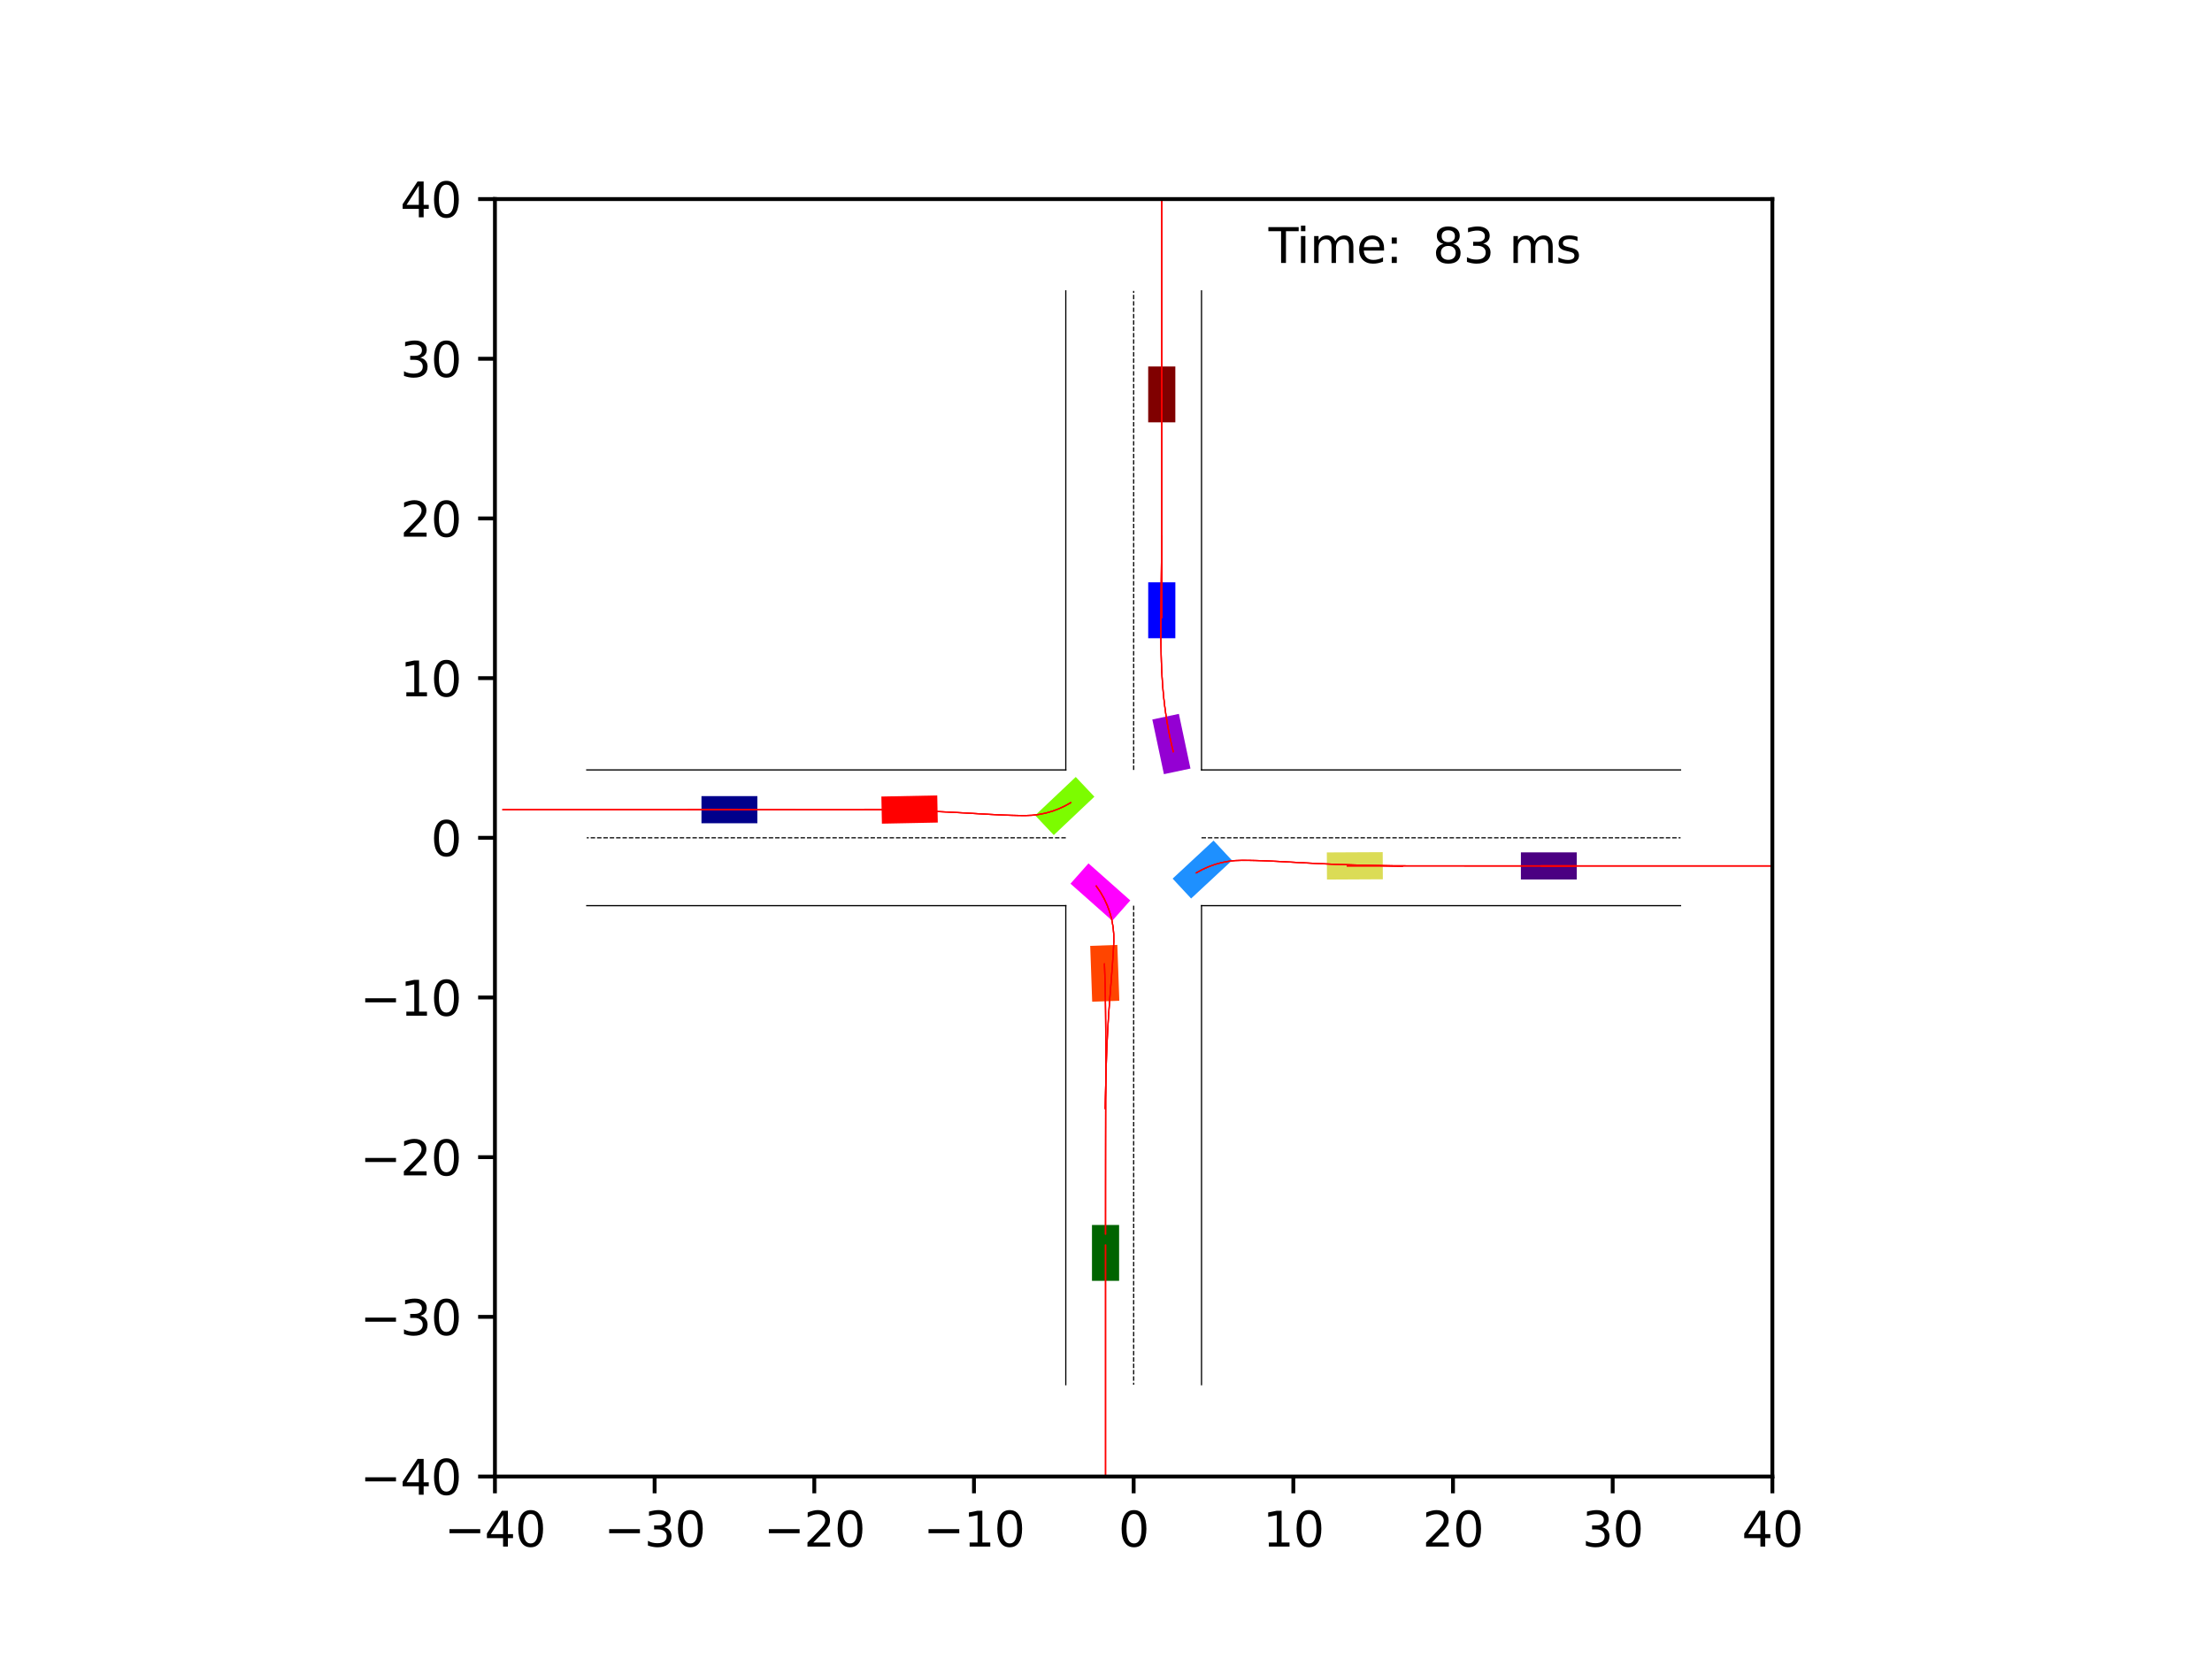 <?xml version="1.0" encoding="utf-8" standalone="no"?>
<!DOCTYPE svg PUBLIC "-//W3C//DTD SVG 1.1//EN"
  "http://www.w3.org/Graphics/SVG/1.1/DTD/svg11.dtd">
<svg xmlns:xlink="http://www.w3.org/1999/xlink" width="460.8pt" height="345.6pt" viewBox="0 0 460.8 345.6" xmlns="http://www.w3.org/2000/svg" version="1.1">
 <defs>
  <style type="text/css">*{stroke-linejoin: round; stroke-linecap: butt}</style>
 </defs>
 <g id="figure_1">
  <g id="patch_1">
   <path d="M 0 345.6 
L 460.8 345.6 
L 460.8 0 
L 0 0 
z
" style="fill: #ffffff"/>
  </g>
  <g id="axes_1">
   <g id="patch_2">
    <path d="M 103.104 307.584 
L 369.216 307.584 
L 369.216 41.472 
L 103.104 41.472 
z
" style="fill: #ffffff"/>
   </g>
   <g id="patch_3">
    <path d="M 157.771 165.845 
L 146.129 165.845 
L 146.129 171.5 
L 157.771 171.5 
z
" clip-path="url(#p9cda8a98d5)" style="fill: #00008b"/>
   </g>
   <g id="patch_4">
    <path d="M 244.844 87.987 
L 244.843 76.344 
L 239.188 76.344 
L 239.189 87.987 
z
" clip-path="url(#p9cda8a98d5)" style="fill: #800000"/>
   </g>
   <g id="patch_5">
    <path d="M 227.477 255.185 
L 227.477 266.827 
L 233.131 266.827 
L 233.132 255.185 
z
" clip-path="url(#p9cda8a98d5)" style="fill: #006400"/>
   </g>
   <g id="patch_6">
    <path d="M 316.831 183.211 
L 328.473 183.211 
L 328.473 177.557 
L 316.831 177.556 
z
" clip-path="url(#p9cda8a98d5)" style="fill: #4b0082"/>
   </g>
   <g id="patch_7">
    <path d="M 244.845 132.953 
L 244.85 121.311 
L 239.195 121.308 
L 239.19 132.951 
z
" clip-path="url(#p9cda8a98d5)" style="fill: #0000ff"/>
   </g>
   <g id="patch_8">
    <path d="M 195.245 165.7 
L 183.605 165.932 
L 183.717 171.585 
L 195.357 171.354 
z
" clip-path="url(#p9cda8a98d5)" style="fill: #ff0000"/>
   </g>
   <g id="patch_9">
    <path d="M 276.43 183.23 
L 288.072 183.171 
L 288.044 177.517 
L 276.402 177.575 
z
" clip-path="url(#p9cda8a98d5)" style="fill: #dbdc56"/>
   </g>
   <g id="patch_10">
    <path d="M 247.997 160.1 
L 245.581 148.711 
L 240.049 149.885 
L 242.466 161.274 
z
" clip-path="url(#p9cda8a98d5)" style="fill: #9400d3"/>
   </g>
   <g id="patch_11">
    <path d="M 248.129 187.175 
L 256.656 179.248 
L 252.806 175.107 
L 244.279 183.033 
z
" clip-path="url(#p9cda8a98d5)" style="fill: #1e90ff"/>
   </g>
   <g id="patch_12">
    <path d="M 227.11 197.042 
L 227.523 208.678 
L 233.174 208.477 
L 232.761 196.842 
z
" clip-path="url(#p9cda8a98d5)" style="fill: #ff4500"/>
   </g>
   <g id="patch_13">
    <path d="M 224.098 161.857 
L 215.637 169.854 
L 219.521 173.964 
L 227.982 165.966 
z
" clip-path="url(#p9cda8a98d5)" style="fill: #7cfc00"/>
   </g>
   <g id="patch_14">
    <path d="M 223 184.086 
L 231.711 191.811 
L 235.462 187.58 
L 226.751 179.855 
z
" clip-path="url(#p9cda8a98d5)" style="fill: #ff00ff"/>
   </g>
   <g id="matplotlib.axis_1">
    <g id="xtick_1">
     <g id="line2d_1">
      <defs>
       <path id="m529022c41b" d="M 0 0 
L 0 3.5 
" style="stroke: #000000; stroke-width: 0.8"/>
      </defs>
      <g>
       <use xlink:href="#m529022c41b" x="103.104" y="307.584" style="stroke: #000000; stroke-width: 0.8"/>
      </g>
     </g>
     <g id="text_1">
      <!-- −40 -->
      <g transform="translate(92.552 322.182) scale(0.1 -0.1)">
       <defs>
        <path id="DejaVuSans-2212" d="M 678 2272 
L 4684 2272 
L 4684 1741 
L 678 1741 
L 678 2272 
z
" transform="scale(0.016)"/>
        <path id="DejaVuSans-34" d="M 2419 4116 
L 825 1625 
L 2419 1625 
L 2419 4116 
z
M 2253 4666 
L 3047 4666 
L 3047 1625 
L 3713 1625 
L 3713 1100 
L 3047 1100 
L 3047 0 
L 2419 0 
L 2419 1100 
L 313 1100 
L 313 1709 
L 2253 4666 
z
" transform="scale(0.016)"/>
        <path id="DejaVuSans-30" d="M 2034 4250 
Q 1547 4250 1301 3770 
Q 1056 3291 1056 2328 
Q 1056 1369 1301 889 
Q 1547 409 2034 409 
Q 2525 409 2770 889 
Q 3016 1369 3016 2328 
Q 3016 3291 2770 3770 
Q 2525 4250 2034 4250 
z
M 2034 4750 
Q 2819 4750 3233 4129 
Q 3647 3509 3647 2328 
Q 3647 1150 3233 529 
Q 2819 -91 2034 -91 
Q 1250 -91 836 529 
Q 422 1150 422 2328 
Q 422 3509 836 4129 
Q 1250 4750 2034 4750 
z
" transform="scale(0.016)"/>
       </defs>
       <use xlink:href="#DejaVuSans-2212"/>
       <use xlink:href="#DejaVuSans-34" x="83.789"/>
       <use xlink:href="#DejaVuSans-30" x="147.412"/>
      </g>
     </g>
    </g>
    <g id="xtick_2">
     <g id="line2d_2">
      <g>
       <use xlink:href="#m529022c41b" x="136.368" y="307.584" style="stroke: #000000; stroke-width: 0.8"/>
      </g>
     </g>
     <g id="text_2">
      <!-- −30 -->
      <g transform="translate(125.816 322.182) scale(0.1 -0.1)">
       <defs>
        <path id="DejaVuSans-33" d="M 2597 2516 
Q 3050 2419 3304 2112 
Q 3559 1806 3559 1356 
Q 3559 666 3084 287 
Q 2609 -91 1734 -91 
Q 1441 -91 1130 -33 
Q 819 25 488 141 
L 488 750 
Q 750 597 1062 519 
Q 1375 441 1716 441 
Q 2309 441 2620 675 
Q 2931 909 2931 1356 
Q 2931 1769 2642 2001 
Q 2353 2234 1838 2234 
L 1294 2234 
L 1294 2753 
L 1863 2753 
Q 2328 2753 2575 2939 
Q 2822 3125 2822 3475 
Q 2822 3834 2567 4026 
Q 2313 4219 1838 4219 
Q 1578 4219 1281 4162 
Q 984 4106 628 3988 
L 628 4550 
Q 988 4650 1302 4700 
Q 1616 4750 1894 4750 
Q 2613 4750 3031 4423 
Q 3450 4097 3450 3541 
Q 3450 3153 3228 2886 
Q 3006 2619 2597 2516 
z
" transform="scale(0.016)"/>
       </defs>
       <use xlink:href="#DejaVuSans-2212"/>
       <use xlink:href="#DejaVuSans-33" x="83.789"/>
       <use xlink:href="#DejaVuSans-30" x="147.412"/>
      </g>
     </g>
    </g>
    <g id="xtick_3">
     <g id="line2d_3">
      <g>
       <use xlink:href="#m529022c41b" x="169.632" y="307.584" style="stroke: #000000; stroke-width: 0.8"/>
      </g>
     </g>
     <g id="text_3">
      <!-- −20 -->
      <g transform="translate(159.08 322.182) scale(0.1 -0.1)">
       <defs>
        <path id="DejaVuSans-32" d="M 1228 531 
L 3431 531 
L 3431 0 
L 469 0 
L 469 531 
Q 828 903 1448 1529 
Q 2069 2156 2228 2338 
Q 2531 2678 2651 2914 
Q 2772 3150 2772 3378 
Q 2772 3750 2511 3984 
Q 2250 4219 1831 4219 
Q 1534 4219 1204 4116 
Q 875 4013 500 3803 
L 500 4441 
Q 881 4594 1212 4672 
Q 1544 4750 1819 4750 
Q 2544 4750 2975 4387 
Q 3406 4025 3406 3419 
Q 3406 3131 3298 2873 
Q 3191 2616 2906 2266 
Q 2828 2175 2409 1742 
Q 1991 1309 1228 531 
z
" transform="scale(0.016)"/>
       </defs>
       <use xlink:href="#DejaVuSans-2212"/>
       <use xlink:href="#DejaVuSans-32" x="83.789"/>
       <use xlink:href="#DejaVuSans-30" x="147.412"/>
      </g>
     </g>
    </g>
    <g id="xtick_4">
     <g id="line2d_4">
      <g>
       <use xlink:href="#m529022c41b" x="202.896" y="307.584" style="stroke: #000000; stroke-width: 0.8"/>
      </g>
     </g>
     <g id="text_4">
      <!-- −10 -->
      <g transform="translate(192.344 322.182) scale(0.1 -0.1)">
       <defs>
        <path id="DejaVuSans-31" d="M 794 531 
L 1825 531 
L 1825 4091 
L 703 3866 
L 703 4441 
L 1819 4666 
L 2450 4666 
L 2450 531 
L 3481 531 
L 3481 0 
L 794 0 
L 794 531 
z
" transform="scale(0.016)"/>
       </defs>
       <use xlink:href="#DejaVuSans-2212"/>
       <use xlink:href="#DejaVuSans-31" x="83.789"/>
       <use xlink:href="#DejaVuSans-30" x="147.412"/>
      </g>
     </g>
    </g>
    <g id="xtick_5">
     <g id="line2d_5">
      <g>
       <use xlink:href="#m529022c41b" x="236.16" y="307.584" style="stroke: #000000; stroke-width: 0.8"/>
      </g>
     </g>
     <g id="text_5">
      <!-- 0 -->
      <g transform="translate(232.979 322.182) scale(0.1 -0.1)">
       <use xlink:href="#DejaVuSans-30"/>
      </g>
     </g>
    </g>
    <g id="xtick_6">
     <g id="line2d_6">
      <g>
       <use xlink:href="#m529022c41b" x="269.424" y="307.584" style="stroke: #000000; stroke-width: 0.8"/>
      </g>
     </g>
     <g id="text_6">
      <!-- 10 -->
      <g transform="translate(263.062 322.182) scale(0.1 -0.1)">
       <use xlink:href="#DejaVuSans-31"/>
       <use xlink:href="#DejaVuSans-30" x="63.623"/>
      </g>
     </g>
    </g>
    <g id="xtick_7">
     <g id="line2d_7">
      <g>
       <use xlink:href="#m529022c41b" x="302.688" y="307.584" style="stroke: #000000; stroke-width: 0.8"/>
      </g>
     </g>
     <g id="text_7">
      <!-- 20 -->
      <g transform="translate(296.325 322.182) scale(0.1 -0.1)">
       <use xlink:href="#DejaVuSans-32"/>
       <use xlink:href="#DejaVuSans-30" x="63.623"/>
      </g>
     </g>
    </g>
    <g id="xtick_8">
     <g id="line2d_8">
      <g>
       <use xlink:href="#m529022c41b" x="335.952" y="307.584" style="stroke: #000000; stroke-width: 0.8"/>
      </g>
     </g>
     <g id="text_8">
      <!-- 30 -->
      <g transform="translate(329.589 322.182) scale(0.1 -0.1)">
       <use xlink:href="#DejaVuSans-33"/>
       <use xlink:href="#DejaVuSans-30" x="63.623"/>
      </g>
     </g>
    </g>
    <g id="xtick_9">
     <g id="line2d_9">
      <g>
       <use xlink:href="#m529022c41b" x="369.216" y="307.584" style="stroke: #000000; stroke-width: 0.8"/>
      </g>
     </g>
     <g id="text_9">
      <!-- 40 -->
      <g transform="translate(362.853 322.182) scale(0.1 -0.1)">
       <use xlink:href="#DejaVuSans-34"/>
       <use xlink:href="#DejaVuSans-30" x="63.623"/>
      </g>
     </g>
    </g>
   </g>
   <g id="matplotlib.axis_2">
    <g id="ytick_1">
     <g id="line2d_10">
      <defs>
       <path id="mbbb0d912af" d="M 0 0 
L -3.5 0 
" style="stroke: #000000; stroke-width: 0.8"/>
      </defs>
      <g>
       <use xlink:href="#mbbb0d912af" x="103.104" y="307.584" style="stroke: #000000; stroke-width: 0.8"/>
      </g>
     </g>
     <g id="text_10">
      <!-- −40 -->
      <g transform="translate(74.999 311.383) scale(0.1 -0.1)">
       <use xlink:href="#DejaVuSans-2212"/>
       <use xlink:href="#DejaVuSans-34" x="83.789"/>
       <use xlink:href="#DejaVuSans-30" x="147.412"/>
      </g>
     </g>
    </g>
    <g id="ytick_2">
     <g id="line2d_11">
      <g>
       <use xlink:href="#mbbb0d912af" x="103.104" y="274.32" style="stroke: #000000; stroke-width: 0.8"/>
      </g>
     </g>
     <g id="text_11">
      <!-- −30 -->
      <g transform="translate(74.999 278.119) scale(0.1 -0.1)">
       <use xlink:href="#DejaVuSans-2212"/>
       <use xlink:href="#DejaVuSans-33" x="83.789"/>
       <use xlink:href="#DejaVuSans-30" x="147.412"/>
      </g>
     </g>
    </g>
    <g id="ytick_3">
     <g id="line2d_12">
      <g>
       <use xlink:href="#mbbb0d912af" x="103.104" y="241.056" style="stroke: #000000; stroke-width: 0.8"/>
      </g>
     </g>
     <g id="text_12">
      <!-- −20 -->
      <g transform="translate(74.999 244.855) scale(0.1 -0.1)">
       <use xlink:href="#DejaVuSans-2212"/>
       <use xlink:href="#DejaVuSans-32" x="83.789"/>
       <use xlink:href="#DejaVuSans-30" x="147.412"/>
      </g>
     </g>
    </g>
    <g id="ytick_4">
     <g id="line2d_13">
      <g>
       <use xlink:href="#mbbb0d912af" x="103.104" y="207.792" style="stroke: #000000; stroke-width: 0.8"/>
      </g>
     </g>
     <g id="text_13">
      <!-- −10 -->
      <g transform="translate(74.999 211.591) scale(0.1 -0.1)">
       <use xlink:href="#DejaVuSans-2212"/>
       <use xlink:href="#DejaVuSans-31" x="83.789"/>
       <use xlink:href="#DejaVuSans-30" x="147.412"/>
      </g>
     </g>
    </g>
    <g id="ytick_5">
     <g id="line2d_14">
      <g>
       <use xlink:href="#mbbb0d912af" x="103.104" y="174.528" style="stroke: #000000; stroke-width: 0.8"/>
      </g>
     </g>
     <g id="text_14">
      <!-- 0 -->
      <g transform="translate(89.742 178.327) scale(0.1 -0.1)">
       <use xlink:href="#DejaVuSans-30"/>
      </g>
     </g>
    </g>
    <g id="ytick_6">
     <g id="line2d_15">
      <g>
       <use xlink:href="#mbbb0d912af" x="103.104" y="141.264" style="stroke: #000000; stroke-width: 0.8"/>
      </g>
     </g>
     <g id="text_15">
      <!-- 10 -->
      <g transform="translate(83.379 145.063) scale(0.1 -0.1)">
       <use xlink:href="#DejaVuSans-31"/>
       <use xlink:href="#DejaVuSans-30" x="63.623"/>
      </g>
     </g>
    </g>
    <g id="ytick_7">
     <g id="line2d_16">
      <g>
       <use xlink:href="#mbbb0d912af" x="103.104" y="108" style="stroke: #000000; stroke-width: 0.8"/>
      </g>
     </g>
     <g id="text_16">
      <!-- 20 -->
      <g transform="translate(83.379 111.799) scale(0.1 -0.1)">
       <use xlink:href="#DejaVuSans-32"/>
       <use xlink:href="#DejaVuSans-30" x="63.623"/>
      </g>
     </g>
    </g>
    <g id="ytick_8">
     <g id="line2d_17">
      <g>
       <use xlink:href="#mbbb0d912af" x="103.104" y="74.736" style="stroke: #000000; stroke-width: 0.8"/>
      </g>
     </g>
     <g id="text_17">
      <!-- 30 -->
      <g transform="translate(83.379 78.535) scale(0.1 -0.1)">
       <use xlink:href="#DejaVuSans-33"/>
       <use xlink:href="#DejaVuSans-30" x="63.623"/>
      </g>
     </g>
    </g>
    <g id="ytick_9">
     <g id="line2d_18">
      <g>
       <use xlink:href="#mbbb0d912af" x="103.104" y="41.472" style="stroke: #000000; stroke-width: 0.8"/>
      </g>
     </g>
     <g id="text_18">
      <!-- 40 -->
      <g transform="translate(83.379 45.271) scale(0.1 -0.1)">
       <use xlink:href="#DejaVuSans-34"/>
       <use xlink:href="#DejaVuSans-30" x="63.623"/>
      </g>
     </g>
    </g>
   </g>
   <g id="line2d_19">
    <path d="M 250.297 288.457 
L 250.297 188.665 
" clip-path="url(#p9cda8a98d5)" style="fill: none; stroke: #000000; stroke-width: 0.25; stroke-linecap: square"/>
   </g>
   <g id="line2d_20">
    <path d="M 250.297 188.665 
L 350.089 188.665 
" clip-path="url(#p9cda8a98d5)" style="fill: none; stroke: #000000; stroke-width: 0.25; stroke-linecap: square"/>
   </g>
   <g id="line2d_21">
    <path d="M 350.089 160.391 
L 250.297 160.391 
" clip-path="url(#p9cda8a98d5)" style="fill: none; stroke: #000000; stroke-width: 0.25; stroke-linecap: square"/>
   </g>
   <g id="line2d_22">
    <path d="M 250.297 160.391 
L 250.297 60.599 
" clip-path="url(#p9cda8a98d5)" style="fill: none; stroke: #000000; stroke-width: 0.25; stroke-linecap: square"/>
   </g>
   <g id="line2d_23">
    <path d="M 222.023 60.599 
L 222.023 160.391 
" clip-path="url(#p9cda8a98d5)" style="fill: none; stroke: #000000; stroke-width: 0.25; stroke-linecap: square"/>
   </g>
   <g id="line2d_24">
    <path d="M 222.023 160.391 
L 122.231 160.391 
" clip-path="url(#p9cda8a98d5)" style="fill: none; stroke: #000000; stroke-width: 0.25; stroke-linecap: square"/>
   </g>
   <g id="line2d_25">
    <path d="M 122.231 188.665 
L 222.023 188.665 
" clip-path="url(#p9cda8a98d5)" style="fill: none; stroke: #000000; stroke-width: 0.25; stroke-linecap: square"/>
   </g>
   <g id="line2d_26">
    <path d="M 222.023 188.665 
L 222.023 288.457 
" clip-path="url(#p9cda8a98d5)" style="fill: none; stroke: #000000; stroke-width: 0.25; stroke-linecap: square"/>
   </g>
   <g id="line2d_27">
    <path d="M 250.297 174.528 
L 350.089 174.528 
" clip-path="url(#p9cda8a98d5)" style="fill: none; stroke-dasharray: 0.925,0.4; stroke-dashoffset: 0; stroke: #000000; stroke-width: 0.25"/>
   </g>
   <g id="line2d_28">
    <path d="M 236.16 160.391 
L 236.16 60.599 
" clip-path="url(#p9cda8a98d5)" style="fill: none; stroke-dasharray: 0.925,0.4; stroke-dashoffset: 0; stroke: #000000; stroke-width: 0.25"/>
   </g>
   <g id="line2d_29">
    <path d="M 222.023 174.528 
L 122.231 174.528 
" clip-path="url(#p9cda8a98d5)" style="fill: none; stroke-dasharray: 0.925,0.4; stroke-dashoffset: 0; stroke: #000000; stroke-width: 0.25"/>
   </g>
   <g id="line2d_30">
    <path d="M 236.16 188.665 
L 236.16 288.457 
" clip-path="url(#p9cda8a98d5)" style="fill: none; stroke-dasharray: 0.925,0.4; stroke-dashoffset: 0; stroke: #000000; stroke-width: 0.25"/>
   </g>
   <g id="line2d_31">
    <path d="M 153.575 168.672 
L 151.95 168.672 
L 150.325 168.672 
L 148.7 168.672 
L 147.074 168.672 
L 145.449 168.672 
L 143.823 168.672 
L 142.197 168.672 
L 140.571 168.672 
L 138.945 168.672 
L 137.319 168.672 
L 135.693 168.672 
L 134.066 168.672 
L 132.439 168.672 
L 130.813 168.672 
L 129.186 168.672 
L 127.559 168.672 
L 125.932 168.672 
L 124.305 168.672 
L 122.677 168.672 
L 121.05 168.672 
L 119.423 168.672 
L 117.795 168.672 
L 116.168 168.672 
L 114.54 168.672 
L 112.913 168.672 
L 111.285 168.672 
L 109.658 168.672 
L 108.03 168.672 
L 106.402 168.672 
L 104.775 168.672 
" clip-path="url(#p9cda8a98d5)" style="fill: none; stroke: #ff0000; stroke-opacity: 0.2; stroke-width: 0.25; stroke-linecap: square"/>
   </g>
   <g id="line2d_32">
    <path d="M 153.575 168.672 
L 151.95 168.672 
L 150.325 168.672 
L 148.7 168.672 
L 147.074 168.672 
L 145.449 168.672 
L 143.823 168.672 
L 142.197 168.672 
L 140.571 168.672 
L 138.945 168.672 
L 137.319 168.672 
L 135.693 168.672 
L 134.066 168.672 
L 132.44 168.672 
L 130.813 168.672 
L 129.186 168.672 
L 127.559 168.672 
L 125.932 168.672 
L 124.305 168.672 
L 122.678 168.672 
L 121.051 168.672 
L 119.423 168.672 
L 117.796 168.672 
L 116.169 168.672 
L 114.541 168.672 
L 112.914 168.672 
L 111.286 168.672 
L 109.659 168.672 
L 108.031 168.672 
L 106.404 168.672 
L 104.776 168.672 
" clip-path="url(#p9cda8a98d5)" style="fill: none; stroke: #ff0000; stroke-opacity: 0.4; stroke-width: 0.25; stroke-linecap: square"/>
   </g>
   <g id="line2d_33">
    <path d="M 153.575 168.672 
L 151.95 168.672 
L 150.325 168.672 
L 148.7 168.672 
L 147.074 168.672 
L 145.449 168.672 
L 143.823 168.672 
L 142.197 168.672 
L 140.571 168.672 
L 138.945 168.672 
L 137.319 168.672 
L 135.693 168.672 
L 134.066 168.672 
L 132.439 168.672 
L 130.813 168.672 
L 129.186 168.672 
L 127.559 168.672 
L 125.932 168.672 
L 124.305 168.672 
L 122.678 168.672 
L 121.05 168.672 
L 119.423 168.672 
L 117.796 168.672 
L 116.168 168.672 
L 114.541 168.672 
L 112.913 168.672 
L 111.286 168.672 
L 109.658 168.672 
L 108.03 168.672 
L 106.403 168.672 
L 104.775 168.672 
" clip-path="url(#p9cda8a98d5)" style="fill: none; stroke: #ff0000; stroke-opacity: 0.6; stroke-width: 0.25; stroke-linecap: square"/>
   </g>
   <g id="line2d_34">
    <path d="M 153.575 168.672 
L 151.95 168.672 
L 150.325 168.672 
L 148.7 168.672 
L 147.074 168.672 
L 145.449 168.672 
L 143.823 168.672 
L 142.197 168.672 
L 140.571 168.672 
L 138.945 168.672 
L 137.319 168.672 
L 135.693 168.672 
L 134.066 168.672 
L 132.44 168.672 
L 130.813 168.672 
L 129.186 168.672 
L 127.559 168.672 
L 125.932 168.672 
L 124.305 168.672 
L 122.678 168.672 
L 121.051 168.672 
L 119.423 168.672 
L 117.796 168.672 
L 116.168 168.672 
L 114.541 168.672 
L 112.913 168.672 
L 111.286 168.672 
L 109.658 168.672 
L 108.031 168.672 
L 106.403 168.672 
L 104.776 168.672 
" clip-path="url(#p9cda8a98d5)" style="fill: none; stroke: #ff0000; stroke-opacity: 0.8; stroke-width: 0.25; stroke-linecap: square"/>
   </g>
   <g id="line2d_35">
    <path d="M 153.575 168.672 
L 151.95 168.672 
L 150.325 168.672 
L 148.7 168.672 
L 147.074 168.672 
L 145.449 168.672 
L 143.823 168.672 
L 142.197 168.672 
L 140.571 168.672 
L 138.945 168.672 
L 137.319 168.672 
L 135.693 168.672 
L 134.066 168.672 
L 132.44 168.672 
L 130.813 168.672 
L 129.186 168.672 
L 127.559 168.672 
L 125.932 168.672 
L 124.305 168.672 
L 122.678 168.672 
L 121.05 168.672 
L 119.423 168.672 
L 117.796 168.672 
L 116.168 168.672 
L 114.541 168.672 
L 112.913 168.672 
L 111.286 168.672 
L 109.658 168.672 
L 108.031 168.672 
L 106.403 168.672 
L 104.775 168.672 
" clip-path="url(#p9cda8a98d5)" style="fill: none; stroke: #ff0000; stroke-width: 0.25; stroke-linecap: square"/>
   </g>
   <g id="line2d_36">
    <path d="M 242.016 83.675 
L 242.016 82.165 
L 242.016 80.655 
L 242.016 79.145 
L 242.016 77.635 
L 242.016 76.125 
L 242.016 74.615 
L 242.016 73.105 
L 242.016 71.595 
L 242.016 70.085 
L 242.016 68.575 
L 242.016 67.066 
L 242.016 65.556 
L 242.016 64.046 
L 242.016 62.537 
L 242.016 61.027 
L 242.016 59.518 
L 242.016 58.008 
L 242.016 56.499 
L 242.016 54.99 
L 242.016 53.481 
L 242.016 51.972 
L 242.016 50.463 
L 242.016 48.954 
L 242.016 47.445 
L 242.016 45.936 
L 242.016 44.427 
L 242.016 42.918 
L 242.016 41.41 
L 242.016 39.901 
L 242.016 38.392 
" clip-path="url(#p9cda8a98d5)" style="fill: none; stroke: #ff0000; stroke-opacity: 0.2; stroke-width: 0.25; stroke-linecap: square"/>
   </g>
   <g id="line2d_37">
    <path d="M 242.016 83.675 
L 242.016 82.165 
L 242.016 80.655 
L 242.016 79.145 
L 242.016 77.635 
L 242.016 76.125 
L 242.016 74.615 
L 242.016 73.105 
L 242.016 71.595 
L 242.016 70.085 
L 242.016 68.575 
L 242.016 67.065 
L 242.016 65.556 
L 242.016 64.046 
L 242.016 62.536 
L 242.016 61.027 
L 242.016 59.517 
L 242.016 58.008 
L 242.016 56.498 
L 242.016 54.989 
L 242.016 53.48 
L 242.016 51.971 
L 242.016 50.462 
L 242.016 48.953 
L 242.016 47.444 
L 242.016 45.935 
L 242.016 44.426 
L 242.016 42.917 
L 242.016 41.408 
L 242.016 39.899 
L 242.016 38.39 
" clip-path="url(#p9cda8a98d5)" style="fill: none; stroke: #ff0000; stroke-opacity: 0.4; stroke-width: 0.25; stroke-linecap: square"/>
   </g>
   <g id="line2d_38">
    <path d="M 242.016 83.675 
L 242.016 82.165 
L 242.016 80.655 
L 242.016 79.145 
L 242.016 77.635 
L 242.016 76.125 
L 242.016 74.615 
L 242.016 73.105 
L 242.016 71.595 
L 242.016 70.085 
L 242.016 68.575 
L 242.016 67.066 
L 242.016 65.556 
L 242.016 64.046 
L 242.016 62.537 
L 242.016 61.027 
L 242.016 59.518 
L 242.016 58.008 
L 242.016 56.499 
L 242.016 54.99 
L 242.016 53.481 
L 242.016 51.971 
L 242.016 50.462 
L 242.016 48.953 
L 242.016 47.444 
L 242.016 45.935 
L 242.016 44.427 
L 242.016 42.918 
L 242.016 41.409 
L 242.016 39.9 
L 242.016 38.391 
" clip-path="url(#p9cda8a98d5)" style="fill: none; stroke: #ff0000; stroke-opacity: 0.6; stroke-width: 0.25; stroke-linecap: square"/>
   </g>
   <g id="line2d_39">
    <path d="M 242.016 83.675 
L 242.016 82.165 
L 242.016 80.655 
L 242.016 79.145 
L 242.016 77.635 
L 242.016 76.125 
L 242.016 74.615 
L 242.016 73.105 
L 242.016 71.595 
L 242.016 70.085 
L 242.016 68.575 
L 242.016 67.065 
L 242.016 65.556 
L 242.016 64.046 
L 242.016 62.536 
L 242.016 61.027 
L 242.016 59.517 
L 242.016 58.008 
L 242.016 56.499 
L 242.016 54.989 
L 242.016 53.48 
L 242.016 51.971 
L 242.016 50.462 
L 242.016 48.953 
L 242.016 47.444 
L 242.016 45.935 
L 242.016 44.426 
L 242.016 42.917 
L 242.016 41.408 
L 242.016 39.899 
L 242.016 38.39 
" clip-path="url(#p9cda8a98d5)" style="fill: none; stroke: #ff0000; stroke-opacity: 0.8; stroke-width: 0.25; stroke-linecap: square"/>
   </g>
   <g id="line2d_40">
    <path d="M 242.016 83.675 
L 242.016 82.165 
L 242.016 80.655 
L 242.016 79.145 
L 242.016 77.635 
L 242.016 76.125 
L 242.016 74.615 
L 242.016 73.105 
L 242.016 71.595 
L 242.016 70.085 
L 242.016 68.575 
L 242.016 67.065 
L 242.016 65.556 
L 242.016 64.046 
L 242.016 62.536 
L 242.016 61.027 
L 242.016 59.517 
L 242.016 58.008 
L 242.016 56.499 
L 242.016 54.99 
L 242.016 53.48 
L 242.016 51.971 
L 242.016 50.462 
L 242.016 48.953 
L 242.016 47.444 
L 242.016 45.935 
L 242.016 44.426 
L 242.016 42.917 
L 242.016 41.409 
L 242.016 39.9 
L 242.016 38.391 
" clip-path="url(#p9cda8a98d5)" style="fill: none; stroke: #ff0000; stroke-width: 0.25; stroke-linecap: square"/>
   </g>
   <g id="line2d_41">
    <path d="M 230.304 259.398 
L 230.304 261.006 
L 230.304 262.614 
L 230.304 264.222 
L 230.304 265.83 
L 230.304 267.438 
L 230.304 269.045 
L 230.304 270.653 
L 230.304 272.261 
L 230.304 273.869 
L 230.304 275.478 
L 230.304 277.086 
L 230.304 278.694 
L 230.304 280.302 
L 230.304 281.91 
L 230.304 283.518 
L 230.304 285.126 
L 230.304 286.734 
L 230.304 288.342 
L 230.304 289.95 
L 230.304 291.558 
L 230.304 293.166 
L 230.304 294.775 
L 230.304 296.383 
L 230.304 297.991 
L 230.304 299.599 
L 230.304 301.207 
L 230.304 302.815 
L 230.304 304.423 
L 230.304 306.031 
L 230.304 307.639 
" clip-path="url(#p9cda8a98d5)" style="fill: none; stroke: #ff0000; stroke-opacity: 0.2; stroke-width: 0.25; stroke-linecap: square"/>
   </g>
   <g id="line2d_42">
    <path d="M 230.304 259.398 
L 230.304 261.006 
L 230.304 262.614 
L 230.304 264.222 
L 230.304 265.83 
L 230.304 267.438 
L 230.304 269.045 
L 230.304 270.653 
L 230.304 272.261 
L 230.304 273.869 
L 230.304 275.478 
L 230.304 277.086 
L 230.304 278.694 
L 230.304 280.302 
L 230.304 281.91 
L 230.304 283.518 
L 230.304 285.126 
L 230.304 286.734 
L 230.304 288.342 
L 230.304 289.95 
L 230.304 291.558 
L 230.304 293.167 
L 230.304 294.775 
L 230.304 296.383 
L 230.304 297.991 
L 230.304 299.599 
L 230.304 301.207 
L 230.304 302.815 
L 230.304 304.423 
L 230.304 306.031 
L 230.304 307.64 
" clip-path="url(#p9cda8a98d5)" style="fill: none; stroke: #ff0000; stroke-opacity: 0.4; stroke-width: 0.25; stroke-linecap: square"/>
   </g>
   <g id="line2d_43">
    <path d="M 230.304 259.398 
L 230.304 261.006 
L 230.304 262.614 
L 230.304 264.222 
L 230.304 265.83 
L 230.304 267.438 
L 230.304 269.045 
L 230.304 270.653 
L 230.304 272.261 
L 230.304 273.869 
L 230.304 275.478 
L 230.304 277.086 
L 230.304 278.694 
L 230.304 280.302 
L 230.304 281.91 
L 230.304 283.518 
L 230.304 285.126 
L 230.304 286.734 
L 230.304 288.342 
L 230.304 289.95 
L 230.304 291.558 
L 230.304 293.167 
L 230.304 294.775 
L 230.304 296.383 
L 230.304 297.991 
L 230.304 299.599 
L 230.304 301.207 
L 230.304 302.815 
L 230.304 304.423 
L 230.304 306.031 
L 230.304 307.64 
" clip-path="url(#p9cda8a98d5)" style="fill: none; stroke: #ff0000; stroke-opacity: 0.6; stroke-width: 0.25; stroke-linecap: square"/>
   </g>
   <g id="line2d_44">
    <path d="M 230.304 259.398 
L 230.304 261.006 
L 230.304 262.614 
L 230.304 264.222 
L 230.304 265.83 
L 230.304 267.438 
L 230.304 269.045 
L 230.304 270.653 
L 230.304 272.261 
L 230.304 273.869 
L 230.304 275.478 
L 230.304 277.086 
L 230.304 278.694 
L 230.304 280.302 
L 230.304 281.91 
L 230.304 283.518 
L 230.304 285.126 
L 230.304 286.734 
L 230.304 288.342 
L 230.304 289.95 
L 230.304 291.558 
L 230.304 293.167 
L 230.304 294.775 
L 230.304 296.383 
L 230.304 297.991 
L 230.304 299.599 
L 230.304 301.207 
L 230.304 302.815 
L 230.304 304.423 
L 230.304 306.031 
L 230.304 307.64 
" clip-path="url(#p9cda8a98d5)" style="fill: none; stroke: #ff0000; stroke-opacity: 0.8; stroke-width: 0.25; stroke-linecap: square"/>
   </g>
   <g id="line2d_45">
    <path d="M 230.304 259.398 
L 230.304 261.006 
L 230.304 262.614 
L 230.304 264.222 
L 230.304 265.83 
L 230.304 267.438 
L 230.304 269.045 
L 230.304 270.653 
L 230.304 272.261 
L 230.304 273.869 
L 230.304 275.478 
L 230.304 277.086 
L 230.304 278.694 
L 230.304 280.302 
L 230.304 281.91 
L 230.304 283.518 
L 230.304 285.126 
L 230.304 286.734 
L 230.304 288.342 
L 230.304 289.95 
L 230.304 291.558 
L 230.304 293.167 
L 230.304 294.775 
L 230.304 296.383 
L 230.304 297.991 
L 230.304 299.599 
L 230.304 301.207 
L 230.304 302.815 
L 230.304 304.423 
L 230.304 306.031 
L 230.304 307.64 
" clip-path="url(#p9cda8a98d5)" style="fill: none; stroke: #ff0000; stroke-width: 0.25; stroke-linecap: square"/>
   </g>
   <g id="line2d_46">
    <path d="M 321.045 180.384 
L 322.652 180.384 
L 324.259 180.384 
L 325.866 180.384 
L 327.473 180.384 
L 329.08 180.384 
L 330.687 180.384 
L 332.294 180.384 
L 333.901 180.384 
L 335.508 180.384 
L 337.115 180.384 
L 338.723 180.384 
L 340.33 180.384 
L 341.937 180.384 
L 343.545 180.384 
L 345.152 180.384 
L 346.76 180.384 
L 348.367 180.384 
L 349.975 180.384 
L 351.583 180.384 
L 353.19 180.384 
L 354.798 180.384 
L 356.406 180.384 
L 358.013 180.384 
L 359.621 180.384 
L 361.229 180.384 
L 362.837 180.384 
L 364.444 180.384 
L 366.052 180.384 
L 367.66 180.384 
L 369.268 180.384 
" clip-path="url(#p9cda8a98d5)" style="fill: none; stroke: #ff0000; stroke-opacity: 0.2; stroke-width: 0.25; stroke-linecap: square"/>
   </g>
   <g id="line2d_47">
    <path d="M 321.045 180.384 
L 322.652 180.384 
L 324.259 180.384 
L 325.866 180.384 
L 327.473 180.384 
L 329.08 180.384 
L 330.687 180.384 
L 332.294 180.384 
L 333.901 180.384 
L 335.508 180.384 
L 337.115 180.384 
L 338.723 180.384 
L 340.33 180.384 
L 341.937 180.384 
L 343.545 180.384 
L 345.152 180.384 
L 346.76 180.384 
L 348.367 180.384 
L 349.975 180.384 
L 351.583 180.384 
L 353.19 180.384 
L 354.798 180.384 
L 356.406 180.384 
L 358.013 180.384 
L 359.621 180.384 
L 361.229 180.384 
L 362.836 180.384 
L 364.444 180.384 
L 366.052 180.384 
L 367.659 180.384 
L 369.267 180.384 
" clip-path="url(#p9cda8a98d5)" style="fill: none; stroke: #ff0000; stroke-opacity: 0.4; stroke-width: 0.25; stroke-linecap: square"/>
   </g>
   <g id="line2d_48">
    <path d="M 321.045 180.384 
L 322.652 180.384 
L 324.259 180.384 
L 325.866 180.384 
L 327.473 180.384 
L 329.08 180.384 
L 330.687 180.384 
L 332.294 180.384 
L 333.901 180.384 
L 335.508 180.384 
L 337.115 180.384 
L 338.723 180.384 
L 340.33 180.384 
L 341.937 180.384 
L 343.545 180.384 
L 345.152 180.384 
L 346.76 180.384 
L 348.367 180.384 
L 349.975 180.384 
L 351.583 180.384 
L 353.19 180.384 
L 354.798 180.384 
L 356.406 180.384 
L 358.013 180.384 
L 359.621 180.384 
L 361.229 180.384 
L 362.836 180.384 
L 364.444 180.384 
L 366.052 180.384 
L 367.66 180.384 
L 369.267 180.384 
" clip-path="url(#p9cda8a98d5)" style="fill: none; stroke: #ff0000; stroke-opacity: 0.6; stroke-width: 0.25; stroke-linecap: square"/>
   </g>
   <g id="line2d_49">
    <path d="M 321.045 180.384 
L 322.652 180.384 
L 324.259 180.384 
L 325.866 180.384 
L 327.473 180.384 
L 329.08 180.384 
L 330.687 180.384 
L 332.294 180.384 
L 333.901 180.384 
L 335.508 180.384 
L 337.115 180.384 
L 338.723 180.384 
L 340.33 180.384 
L 341.937 180.384 
L 343.545 180.384 
L 345.152 180.384 
L 346.76 180.384 
L 348.367 180.384 
L 349.975 180.384 
L 351.583 180.384 
L 353.19 180.384 
L 354.798 180.384 
L 356.406 180.384 
L 358.013 180.384 
L 359.621 180.384 
L 361.229 180.384 
L 362.836 180.384 
L 364.444 180.384 
L 366.052 180.384 
L 367.66 180.384 
L 369.267 180.384 
" clip-path="url(#p9cda8a98d5)" style="fill: none; stroke: #ff0000; stroke-opacity: 0.8; stroke-width: 0.25; stroke-linecap: square"/>
   </g>
   <g id="line2d_50">
    <path d="M 321.045 180.384 
L 322.652 180.384 
L 324.259 180.384 
L 325.866 180.384 
L 327.473 180.384 
L 329.08 180.384 
L 330.687 180.384 
L 332.294 180.384 
L 333.901 180.384 
L 335.508 180.384 
L 337.115 180.384 
L 338.723 180.384 
L 340.33 180.384 
L 341.937 180.384 
L 343.545 180.384 
L 345.152 180.384 
L 346.76 180.384 
L 348.367 180.384 
L 349.975 180.384 
L 351.583 180.384 
L 353.19 180.384 
L 354.798 180.384 
L 356.406 180.384 
L 358.013 180.384 
L 359.621 180.384 
L 361.229 180.384 
L 362.836 180.384 
L 364.444 180.384 
L 366.052 180.384 
L 367.66 180.384 
L 369.267 180.384 
" clip-path="url(#p9cda8a98d5)" style="fill: none; stroke: #ff0000; stroke-width: 0.25; stroke-linecap: square"/>
   </g>
   <g id="line2d_51">
    <path d="M 242.02 128.663 
L 242.02 127.131 
L 242.02 125.597 
L 242.019 124.061 
L 242.019 122.524 
L 242.019 120.984 
L 242.018 119.442 
L 242.018 117.898 
L 242.018 116.352 
L 242.017 114.804 
L 242.017 113.253 
L 242.017 111.7 
L 242.017 110.145 
L 242.017 108.588 
L 242.016 107.028 
L 242.016 105.467 
L 242.016 103.904 
L 242.016 102.34 
L 242.016 100.774 
L 242.016 99.206 
L 242.016 97.637 
L 242.016 96.067 
L 242.016 94.496 
L 242.016 92.923 
L 242.016 91.35 
L 242.016 89.777 
L 242.016 88.202 
L 242.016 86.628 
L 242.016 85.053 
L 242.016 83.478 
L 242.016 81.902 
" clip-path="url(#p9cda8a98d5)" style="fill: none; stroke: #ff0000; stroke-opacity: 0.2; stroke-width: 0.25; stroke-linecap: square"/>
   </g>
   <g id="line2d_52">
    <path d="M 242.02 128.663 
L 242.02 127.131 
L 242.02 125.597 
L 242.019 124.061 
L 242.019 122.524 
L 242.019 120.984 
L 242.018 119.442 
L 242.018 117.898 
L 242.018 116.352 
L 242.017 114.803 
L 242.017 113.252 
L 242.017 111.699 
L 242.017 110.144 
L 242.017 108.586 
L 242.016 107.027 
L 242.016 105.466 
L 242.016 103.902 
L 242.016 102.338 
L 242.016 100.771 
L 242.016 99.203 
L 242.016 97.634 
L 242.016 96.063 
L 242.016 94.492 
L 242.016 92.919 
L 242.016 91.346 
L 242.016 89.772 
L 242.016 88.197 
L 242.016 86.622 
L 242.016 85.047 
L 242.016 83.472 
L 242.016 81.896 
" clip-path="url(#p9cda8a98d5)" style="fill: none; stroke: #ff0000; stroke-opacity: 0.4; stroke-width: 0.25; stroke-linecap: square"/>
   </g>
   <g id="line2d_53">
    <path d="M 242.02 128.663 
L 242.02 127.131 
L 242.02 125.597 
L 242.019 124.061 
L 242.019 122.524 
L 242.019 120.984 
L 242.018 119.442 
L 242.018 117.898 
L 242.018 116.352 
L 242.017 114.803 
L 242.017 113.252 
L 242.017 111.699 
L 242.017 110.144 
L 242.017 108.587 
L 242.016 107.028 
L 242.016 105.467 
L 242.016 103.904 
L 242.016 102.339 
L 242.016 100.773 
L 242.016 99.205 
L 242.016 97.636 
L 242.016 96.065 
L 242.016 94.494 
L 242.016 92.922 
L 242.016 91.348 
L 242.016 89.775 
L 242.016 88.2 
L 242.016 86.625 
L 242.016 85.05 
L 242.016 83.475 
L 242.016 81.9 
" clip-path="url(#p9cda8a98d5)" style="fill: none; stroke: #ff0000; stroke-opacity: 0.6; stroke-width: 0.25; stroke-linecap: square"/>
   </g>
   <g id="line2d_54">
    <path d="M 242.02 128.663 
L 242.02 127.131 
L 242.02 125.597 
L 242.019 124.061 
L 242.019 122.524 
L 242.019 120.984 
L 242.018 119.442 
L 242.018 117.898 
L 242.018 116.352 
L 242.017 114.803 
L 242.017 113.252 
L 242.017 111.699 
L 242.017 110.144 
L 242.017 108.587 
L 242.016 107.027 
L 242.016 105.466 
L 242.016 103.903 
L 242.016 102.338 
L 242.016 100.772 
L 242.016 99.204 
L 242.016 97.635 
L 242.016 96.064 
L 242.016 94.493 
L 242.016 92.92 
L 242.016 91.347 
L 242.016 89.773 
L 242.016 88.199 
L 242.016 86.624 
L 242.016 85.049 
L 242.016 83.473 
L 242.016 81.898 
" clip-path="url(#p9cda8a98d5)" style="fill: none; stroke: #ff0000; stroke-opacity: 0.8; stroke-width: 0.25; stroke-linecap: square"/>
   </g>
   <g id="line2d_55">
    <path d="M 242.02 128.663 
L 242.02 127.131 
L 242.02 125.597 
L 242.019 124.061 
L 242.019 122.524 
L 242.019 120.984 
L 242.018 119.442 
L 242.018 117.898 
L 242.018 116.352 
L 242.017 114.803 
L 242.017 113.252 
L 242.017 111.699 
L 242.017 110.144 
L 242.017 108.587 
L 242.016 107.028 
L 242.016 105.466 
L 242.016 103.903 
L 242.016 102.339 
L 242.016 100.772 
L 242.016 99.204 
L 242.016 97.635 
L 242.016 96.065 
L 242.016 94.493 
L 242.016 92.921 
L 242.016 91.348 
L 242.016 89.774 
L 242.016 88.2 
L 242.016 86.625 
L 242.016 85.05 
L 242.016 83.474 
L 242.016 81.899 
" clip-path="url(#p9cda8a98d5)" style="fill: none; stroke: #ff0000; stroke-width: 0.25; stroke-linecap: square"/>
   </g>
   <g id="line2d_56">
    <path d="M 191.058 168.629 
L 189.481 168.646 
L 187.903 168.661 
L 186.323 168.673 
L 184.743 168.681 
L 183.161 168.688 
L 181.578 168.692 
L 179.995 168.695 
L 178.41 168.696 
L 176.824 168.696 
L 175.237 168.696 
L 173.649 168.694 
L 172.06 168.693 
L 170.47 168.691 
L 168.879 168.689 
L 167.288 168.688 
L 165.695 168.686 
L 164.102 168.684 
L 162.508 168.682 
L 160.914 168.681 
L 159.319 168.679 
L 157.723 168.678 
L 156.127 168.677 
L 154.531 168.676 
L 152.934 168.675 
L 151.337 168.674 
L 149.74 168.674 
L 148.143 168.673 
L 146.545 168.673 
L 144.947 168.672 
L 143.349 168.672 
" clip-path="url(#p9cda8a98d5)" style="fill: none; stroke: #ff0000; stroke-opacity: 0.2; stroke-width: 0.25; stroke-linecap: square"/>
   </g>
   <g id="line2d_57">
    <path d="M 191.058 168.629 
L 189.481 168.645 
L 187.903 168.66 
L 186.323 168.672 
L 184.743 168.68 
L 183.161 168.687 
L 181.579 168.691 
L 179.995 168.694 
L 178.41 168.696 
L 176.825 168.696 
L 175.238 168.696 
L 173.65 168.695 
L 172.062 168.693 
L 170.472 168.692 
L 168.882 168.69 
L 167.29 168.688 
L 165.699 168.686 
L 164.106 168.684 
L 162.513 168.683 
L 160.919 168.681 
L 159.324 168.68 
L 157.729 168.678 
L 156.134 168.677 
L 154.538 168.676 
L 152.942 168.675 
L 151.346 168.674 
L 149.749 168.674 
L 148.153 168.673 
L 146.556 168.672 
L 144.959 168.672 
L 143.362 168.671 
" clip-path="url(#p9cda8a98d5)" style="fill: none; stroke: #ff0000; stroke-opacity: 0.4; stroke-width: 0.25; stroke-linecap: square"/>
   </g>
   <g id="line2d_58">
    <path d="M 191.058 168.629 
L 189.481 168.644 
L 187.903 168.659 
L 186.323 168.671 
L 184.743 168.68 
L 183.161 168.686 
L 181.578 168.691 
L 179.995 168.694 
L 178.41 168.695 
L 176.824 168.696 
L 175.237 168.695 
L 173.649 168.694 
L 172.061 168.693 
L 170.471 168.691 
L 168.88 168.69 
L 167.289 168.688 
L 165.697 168.686 
L 164.104 168.684 
L 162.51 168.682 
L 160.916 168.681 
L 159.321 168.679 
L 157.726 168.678 
L 156.13 168.677 
L 154.534 168.676 
L 152.938 168.675 
L 151.341 168.674 
L 149.744 168.674 
L 148.147 168.673 
L 146.55 168.672 
L 144.952 168.672 
L 143.355 168.671 
" clip-path="url(#p9cda8a98d5)" style="fill: none; stroke: #ff0000; stroke-opacity: 0.6; stroke-width: 0.25; stroke-linecap: square"/>
   </g>
   <g id="line2d_59">
    <path d="M 191.058 168.629 
L 189.481 168.643 
L 187.903 168.658 
L 186.323 168.67 
L 184.743 168.679 
L 183.161 168.686 
L 181.579 168.691 
L 179.995 168.694 
L 178.41 168.695 
L 176.824 168.696 
L 175.238 168.695 
L 173.65 168.694 
L 172.061 168.693 
L 170.472 168.691 
L 168.881 168.69 
L 167.29 168.688 
L 165.698 168.686 
L 164.105 168.684 
L 162.512 168.683 
L 160.917 168.681 
L 159.323 168.68 
L 157.728 168.678 
L 156.132 168.677 
L 154.536 168.676 
L 152.94 168.675 
L 151.344 168.674 
L 149.747 168.674 
L 148.15 168.673 
L 146.553 168.672 
L 144.956 168.672 
L 143.359 168.671 
" clip-path="url(#p9cda8a98d5)" style="fill: none; stroke: #ff0000; stroke-opacity: 0.8; stroke-width: 0.25; stroke-linecap: square"/>
   </g>
   <g id="line2d_60">
    <path d="M 191.058 168.629 
L 189.481 168.643 
L 187.903 168.658 
L 186.323 168.67 
L 184.743 168.679 
L 183.161 168.686 
L 181.578 168.69 
L 179.995 168.693 
L 178.41 168.695 
L 176.824 168.695 
L 175.237 168.695 
L 173.65 168.694 
L 172.061 168.693 
L 170.471 168.691 
L 168.881 168.69 
L 167.289 168.688 
L 165.697 168.686 
L 164.104 168.684 
L 162.511 168.682 
L 160.917 168.681 
L 159.322 168.68 
L 157.727 168.678 
L 156.131 168.677 
L 154.535 168.676 
L 152.939 168.675 
L 151.342 168.674 
L 149.745 168.674 
L 148.148 168.673 
L 146.551 168.672 
L 144.954 168.672 
L 143.357 168.671 
" clip-path="url(#p9cda8a98d5)" style="fill: none; stroke: #ff0000; stroke-width: 0.25; stroke-linecap: square"/>
   </g>
   <g id="line2d_61">
    <path d="M 280.661 180.374 
L 282.237 180.372 
L 283.813 180.371 
L 285.389 180.37 
L 286.966 180.369 
L 288.543 180.369 
L 290.121 180.37 
L 291.699 180.371 
L 293.279 180.372 
L 294.86 180.373 
L 296.441 180.374 
L 298.024 180.375 
L 299.608 180.377 
L 301.194 180.378 
L 302.78 180.379 
L 304.367 180.379 
L 305.956 180.38 
L 307.546 180.381 
L 309.136 180.382 
L 310.728 180.382 
L 312.32 180.383 
L 313.914 180.383 
L 315.508 180.383 
L 317.102 180.383 
L 318.698 180.384 
L 320.293 180.384 
L 321.89 180.384 
L 323.486 180.384 
L 325.083 180.384 
L 326.679 180.384 
L 328.276 180.384 
" clip-path="url(#p9cda8a98d5)" style="fill: none; stroke: #ff0000; stroke-opacity: 0.2; stroke-width: 0.25; stroke-linecap: square"/>
   </g>
   <g id="line2d_62">
    <path d="M 280.661 180.374 
L 282.237 180.373 
L 283.813 180.371 
L 285.389 180.37 
L 286.966 180.369 
L 288.543 180.37 
L 290.12 180.37 
L 291.699 180.371 
L 293.278 180.372 
L 294.859 180.373 
L 296.44 180.374 
L 298.023 180.375 
L 299.607 180.377 
L 301.192 180.378 
L 302.778 180.379 
L 304.365 180.379 
L 305.953 180.38 
L 307.543 180.381 
L 309.133 180.382 
L 310.724 180.382 
L 312.316 180.382 
L 313.909 180.383 
L 315.503 180.383 
L 317.097 180.383 
L 318.692 180.384 
L 320.287 180.384 
L 321.883 180.384 
L 323.479 180.384 
L 325.075 180.384 
L 326.671 180.384 
L 328.267 180.384 
" clip-path="url(#p9cda8a98d5)" style="fill: none; stroke: #ff0000; stroke-opacity: 0.4; stroke-width: 0.25; stroke-linecap: square"/>
   </g>
   <g id="line2d_63">
    <path d="M 280.661 180.374 
L 282.237 180.373 
L 283.813 180.371 
L 285.389 180.37 
L 286.966 180.37 
L 288.543 180.37 
L 290.121 180.37 
L 291.699 180.371 
L 293.279 180.372 
L 294.859 180.373 
L 296.441 180.374 
L 298.024 180.375 
L 299.608 180.377 
L 301.193 180.378 
L 302.779 180.379 
L 304.366 180.379 
L 305.955 180.38 
L 307.544 180.381 
L 309.135 180.382 
L 310.726 180.382 
L 312.319 180.382 
L 313.912 180.383 
L 315.506 180.383 
L 317.1 180.383 
L 318.695 180.384 
L 320.291 180.384 
L 321.887 180.384 
L 323.483 180.384 
L 325.079 180.384 
L 326.676 180.384 
L 328.272 180.384 
" clip-path="url(#p9cda8a98d5)" style="fill: none; stroke: #ff0000; stroke-opacity: 0.6; stroke-width: 0.25; stroke-linecap: square"/>
   </g>
   <g id="line2d_64">
    <path d="M 280.661 180.374 
L 282.237 180.373 
L 283.813 180.371 
L 285.389 180.37 
L 286.966 180.37 
L 288.543 180.37 
L 290.12 180.37 
L 291.699 180.371 
L 293.279 180.372 
L 294.859 180.373 
L 296.441 180.374 
L 298.023 180.375 
L 299.607 180.377 
L 301.192 180.378 
L 302.778 180.379 
L 304.366 180.379 
L 305.954 180.38 
L 307.543 180.381 
L 309.134 180.382 
L 310.725 180.382 
L 312.317 180.382 
L 313.91 180.383 
L 315.504 180.383 
L 317.098 180.383 
L 318.693 180.384 
L 320.289 180.384 
L 321.884 180.384 
L 323.48 180.384 
L 325.077 180.384 
L 326.673 180.384 
L 328.269 180.384 
" clip-path="url(#p9cda8a98d5)" style="fill: none; stroke: #ff0000; stroke-opacity: 0.8; stroke-width: 0.25; stroke-linecap: square"/>
   </g>
   <g id="line2d_65">
    <path d="M 280.661 180.374 
L 282.237 180.373 
L 283.813 180.371 
L 285.389 180.37 
L 286.966 180.37 
L 288.543 180.37 
L 290.121 180.37 
L 291.699 180.371 
L 293.279 180.372 
L 294.859 180.373 
L 296.441 180.374 
L 298.024 180.375 
L 299.607 180.377 
L 301.193 180.378 
L 302.779 180.379 
L 304.366 180.379 
L 305.954 180.38 
L 307.544 180.381 
L 309.134 180.382 
L 310.726 180.382 
L 312.318 180.382 
L 313.911 180.383 
L 315.505 180.383 
L 317.099 180.383 
L 318.694 180.384 
L 320.29 180.384 
L 321.886 180.384 
L 323.482 180.384 
L 325.078 180.384 
L 326.675 180.384 
L 328.271 180.384 
" clip-path="url(#p9cda8a98d5)" style="fill: none; stroke: #ff0000; stroke-width: 0.25; stroke-linecap: square"/>
   </g>
   <g id="line2d_66">
    <path d="M 244.41 156.586 
L 244.027 154.992 
L 243.683 153.401 
L 243.371 151.815 
L 243.092 150.237 
L 242.847 148.665 
L 242.634 147.1 
L 242.453 145.543 
L 242.3 143.994 
L 242.175 142.454 
L 242.074 140.923 
L 241.995 139.4 
L 241.935 137.887 
L 241.891 136.382 
L 241.86 134.885 
L 241.841 133.396 
L 241.832 131.915 
L 241.83 130.441 
L 241.834 128.973 
L 241.842 127.511 
L 241.853 126.054 
L 241.867 124.601 
L 241.882 123.153 
L 241.899 121.709 
L 241.915 120.267 
L 241.932 118.829 
L 241.949 117.392 
L 241.965 115.957 
L 241.982 114.522 
L 241.998 113.089 
L 242.014 111.656 
" clip-path="url(#p9cda8a98d5)" style="fill: none; stroke: #ff0000; stroke-opacity: 0.2; stroke-width: 0.25; stroke-linecap: square"/>
   </g>
   <g id="line2d_67">
    <path d="M 244.41 156.586 
L 244.025 154.992 
L 243.682 153.401 
L 243.371 151.816 
L 243.092 150.237 
L 242.847 148.664 
L 242.635 147.099 
L 242.454 145.542 
L 242.302 143.993 
L 242.177 142.453 
L 242.076 140.922 
L 241.997 139.399 
L 241.937 137.885 
L 241.894 136.38 
L 241.863 134.883 
L 241.845 133.394 
L 241.835 131.913 
L 241.833 130.438 
L 241.837 128.97 
L 241.845 127.508 
L 241.857 126.051 
L 241.87 124.598 
L 241.886 123.15 
L 241.902 121.705 
L 241.918 120.263 
L 241.935 118.824 
L 241.952 117.387 
L 241.968 115.952 
L 241.984 114.517 
L 242 113.084 
L 242.016 111.651 
" clip-path="url(#p9cda8a98d5)" style="fill: none; stroke: #ff0000; stroke-opacity: 0.4; stroke-width: 0.25; stroke-linecap: square"/>
   </g>
   <g id="line2d_68">
    <path d="M 244.41 156.586 
L 244.024 154.992 
L 243.681 153.401 
L 243.37 151.816 
L 243.091 150.237 
L 242.846 148.665 
L 242.634 147.1 
L 242.453 145.543 
L 242.301 143.994 
L 242.176 142.453 
L 242.076 140.922 
L 241.997 139.4 
L 241.937 137.886 
L 241.893 136.381 
L 241.863 134.884 
L 241.844 133.395 
L 241.834 131.914 
L 241.832 130.439 
L 241.836 128.971 
L 241.844 127.509 
L 241.855 126.052 
L 241.869 124.599 
L 241.884 123.151 
L 241.9 121.706 
L 241.917 120.265 
L 241.933 118.826 
L 241.95 117.389 
L 241.967 115.953 
L 241.983 114.519 
L 241.999 113.086 
L 242.014 111.652 
" clip-path="url(#p9cda8a98d5)" style="fill: none; stroke: #ff0000; stroke-opacity: 0.6; stroke-width: 0.25; stroke-linecap: square"/>
   </g>
   <g id="line2d_69">
    <path d="M 244.41 156.586 
L 244.024 154.992 
L 243.68 153.401 
L 243.369 151.816 
L 243.091 150.237 
L 242.846 148.665 
L 242.634 147.1 
L 242.453 145.543 
L 242.301 143.994 
L 242.176 142.453 
L 242.076 140.922 
L 241.997 139.4 
L 241.937 137.886 
L 241.893 136.381 
L 241.863 134.884 
L 241.844 133.395 
L 241.835 131.913 
L 241.833 130.439 
L 241.836 128.971 
L 241.845 127.508 
L 241.856 126.051 
L 241.87 124.599 
L 241.885 123.151 
L 241.901 121.706 
L 241.918 120.264 
L 241.934 118.825 
L 241.951 117.388 
L 241.967 115.953 
L 241.984 114.519 
L 242 113.085 
L 242.015 111.652 
" clip-path="url(#p9cda8a98d5)" style="fill: none; stroke: #ff0000; stroke-opacity: 0.8; stroke-width: 0.25; stroke-linecap: square"/>
   </g>
   <g id="line2d_70">
    <path d="M 244.41 156.586 
L 244.023 154.993 
L 243.68 153.401 
L 243.369 151.816 
L 243.091 150.237 
L 242.846 148.665 
L 242.634 147.1 
L 242.453 145.543 
L 242.301 143.994 
L 242.176 142.454 
L 242.076 140.922 
L 241.997 139.4 
L 241.937 137.886 
L 241.893 136.381 
L 241.863 134.884 
L 241.844 133.395 
L 241.834 131.914 
L 241.832 130.439 
L 241.836 128.971 
L 241.844 127.508 
L 241.856 126.051 
L 241.869 124.599 
L 241.884 123.151 
L 241.901 121.706 
L 241.917 120.264 
L 241.934 118.825 
L 241.951 117.388 
L 241.967 115.953 
L 241.983 114.519 
L 241.999 113.085 
L 242.015 111.652 
" clip-path="url(#p9cda8a98d5)" style="fill: none; stroke: #ff0000; stroke-width: 0.25; stroke-linecap: square"/>
   </g>
   <g id="line2d_71">
    <path d="M 249.222 181.824 
L 250.468 181.142 
L 251.764 180.558 
L 253.103 180.077 
L 254.478 179.7 
L 255.88 179.432 
L 257.301 179.273 
L 258.732 179.226 
L 260.166 179.233 
L 261.602 179.261 
L 263.04 179.306 
L 264.48 179.364 
L 265.922 179.433 
L 267.366 179.509 
L 268.811 179.588 
L 270.259 179.669 
L 271.708 179.748 
L 273.159 179.824 
L 274.613 179.896 
L 276.068 179.964 
L 277.524 180.026 
L 278.982 180.083 
L 280.442 180.135 
L 281.903 180.183 
L 283.364 180.225 
L 284.827 180.264 
L 286.29 180.3 
L 287.753 180.333 
L 289.217 180.365 
L 290.681 180.396 
L 292.146 180.426 
" clip-path="url(#p9cda8a98d5)" style="fill: none; stroke: #ff0000; stroke-opacity: 0.2; stroke-width: 0.25; stroke-linecap: square"/>
   </g>
   <g id="line2d_72">
    <path d="M 249.222 181.824 
L 250.468 181.142 
L 251.764 180.558 
L 253.103 180.077 
L 254.478 179.7 
L 255.88 179.432 
L 257.301 179.274 
L 258.732 179.227 
L 260.166 179.234 
L 261.602 179.262 
L 263.04 179.307 
L 264.48 179.366 
L 265.922 179.435 
L 267.365 179.511 
L 268.811 179.59 
L 270.258 179.67 
L 271.708 179.749 
L 273.159 179.825 
L 274.612 179.898 
L 276.067 179.965 
L 277.524 180.028 
L 278.982 180.085 
L 280.441 180.137 
L 281.902 180.184 
L 283.364 180.227 
L 284.826 180.265 
L 286.289 180.301 
L 287.753 180.334 
L 289.217 180.366 
L 290.681 180.397 
L 292.145 180.427 
" clip-path="url(#p9cda8a98d5)" style="fill: none; stroke: #ff0000; stroke-opacity: 0.4; stroke-width: 0.25; stroke-linecap: square"/>
   </g>
   <g id="line2d_73">
    <path d="M 249.222 181.824 
L 250.467 181.14 
L 251.763 180.556 
L 253.102 180.073 
L 254.476 179.697 
L 255.878 179.429 
L 257.299 179.271 
L 258.73 179.225 
L 260.164 179.233 
L 261.601 179.26 
L 263.039 179.306 
L 264.479 179.364 
L 265.92 179.434 
L 267.364 179.509 
L 268.809 179.589 
L 270.257 179.669 
L 271.706 179.748 
L 273.157 179.824 
L 274.61 179.897 
L 276.065 179.964 
L 277.522 180.027 
L 278.98 180.084 
L 280.44 180.136 
L 281.901 180.183 
L 283.362 180.226 
L 284.825 180.265 
L 286.288 180.3 
L 287.751 180.334 
L 289.216 180.365 
L 290.68 180.396 
L 292.144 180.426 
" clip-path="url(#p9cda8a98d5)" style="fill: none; stroke: #ff0000; stroke-opacity: 0.6; stroke-width: 0.25; stroke-linecap: square"/>
   </g>
   <g id="line2d_74">
    <path d="M 249.222 181.824 
L 250.467 181.14 
L 251.762 180.555 
L 253.101 180.072 
L 254.476 179.695 
L 255.877 179.427 
L 257.298 179.269 
L 258.729 179.224 
L 260.164 179.232 
L 261.6 179.259 
L 263.038 179.304 
L 264.478 179.363 
L 265.92 179.433 
L 267.363 179.508 
L 268.809 179.588 
L 270.256 179.668 
L 271.705 179.747 
L 273.157 179.823 
L 274.61 179.896 
L 276.065 179.963 
L 277.522 180.026 
L 278.98 180.083 
L 280.439 180.135 
L 281.9 180.183 
L 283.362 180.226 
L 284.824 180.265 
L 286.288 180.3 
L 287.751 180.334 
L 289.216 180.365 
L 290.68 180.396 
L 292.144 180.426 
" clip-path="url(#p9cda8a98d5)" style="fill: none; stroke: #ff0000; stroke-opacity: 0.8; stroke-width: 0.25; stroke-linecap: square"/>
   </g>
   <g id="line2d_75">
    <path d="M 249.222 181.824 
L 250.467 181.141 
L 251.763 180.557 
L 253.102 180.074 
L 254.477 179.698 
L 255.878 179.429 
L 257.299 179.271 
L 258.73 179.224 
L 260.165 179.232 
L 261.601 179.26 
L 263.039 179.305 
L 264.479 179.363 
L 265.92 179.432 
L 267.364 179.508 
L 268.809 179.587 
L 270.257 179.668 
L 271.706 179.747 
L 273.158 179.823 
L 274.611 179.895 
L 276.066 179.963 
L 277.523 180.026 
L 278.981 180.083 
L 280.44 180.135 
L 281.901 180.182 
L 283.363 180.225 
L 284.826 180.264 
L 286.289 180.3 
L 287.753 180.333 
L 289.217 180.365 
L 290.681 180.395 
L 292.146 180.426 
" clip-path="url(#p9cda8a98d5)" style="fill: none; stroke: #ff0000; stroke-width: 0.25; stroke-linecap: square"/>
   </g>
   <g id="line2d_76">
    <path d="M 230.078 200.817 
L 230.144 202.76 
L 230.199 204.693 
L 230.244 206.618 
L 230.279 208.535 
L 230.305 210.445 
L 230.325 212.348 
L 230.338 214.245 
L 230.346 216.136 
L 230.35 218.021 
L 230.35 219.903 
L 230.349 221.78 
L 230.346 223.653 
L 230.343 225.523 
L 230.338 227.389 
L 230.334 229.253 
L 230.329 231.115 
L 230.325 232.975 
L 230.321 234.833 
L 230.318 236.689 
L 230.315 238.544 
L 230.312 240.398 
L 230.31 242.252 
L 230.308 244.104 
L 230.307 245.955 
L 230.306 247.807 
L 230.305 249.657 
L 230.304 251.508 
L 230.304 253.358 
L 230.303 255.208 
L 230.303 257.058 
" clip-path="url(#p9cda8a98d5)" style="fill: none; stroke: #ff0000; stroke-opacity: 0.2; stroke-width: 0.25; stroke-linecap: square"/>
   </g>
   <g id="line2d_77">
    <path d="M 230.078 200.817 
L 230.143 202.76 
L 230.198 204.693 
L 230.243 206.618 
L 230.278 208.535 
L 230.305 210.445 
L 230.324 212.347 
L 230.337 214.244 
L 230.345 216.135 
L 230.349 218.021 
L 230.35 219.902 
L 230.349 221.778 
L 230.346 223.651 
L 230.343 225.521 
L 230.338 227.387 
L 230.334 229.251 
L 230.33 231.113 
L 230.325 232.972 
L 230.322 234.83 
L 230.318 236.686 
L 230.315 238.541 
L 230.313 240.395 
L 230.31 242.248 
L 230.309 244.1 
L 230.307 245.951 
L 230.306 247.802 
L 230.305 249.653 
L 230.304 251.503 
L 230.303 253.353 
L 230.303 255.203 
L 230.302 257.053 
" clip-path="url(#p9cda8a98d5)" style="fill: none; stroke: #ff0000; stroke-opacity: 0.4; stroke-width: 0.25; stroke-linecap: square"/>
   </g>
   <g id="line2d_78">
    <path d="M 230.078 200.817 
L 230.143 202.76 
L 230.198 204.693 
L 230.243 206.618 
L 230.278 208.535 
L 230.305 210.445 
L 230.324 212.348 
L 230.337 214.244 
L 230.345 216.135 
L 230.349 218.021 
L 230.35 219.902 
L 230.349 221.779 
L 230.346 223.652 
L 230.343 225.522 
L 230.338 227.388 
L 230.334 229.252 
L 230.33 231.114 
L 230.325 232.974 
L 230.322 234.832 
L 230.318 236.688 
L 230.315 238.543 
L 230.313 240.397 
L 230.31 242.25 
L 230.309 244.102 
L 230.307 245.953 
L 230.306 247.805 
L 230.305 249.655 
L 230.304 251.506 
L 230.304 253.356 
L 230.303 255.206 
L 230.302 257.056 
" clip-path="url(#p9cda8a98d5)" style="fill: none; stroke: #ff0000; stroke-opacity: 0.6; stroke-width: 0.25; stroke-linecap: square"/>
   </g>
   <g id="line2d_79">
    <path d="M 230.078 200.817 
L 230.142 202.76 
L 230.197 204.693 
L 230.242 206.618 
L 230.278 208.535 
L 230.304 210.445 
L 230.324 212.348 
L 230.337 214.244 
L 230.345 216.135 
L 230.349 218.021 
L 230.35 219.902 
L 230.349 221.779 
L 230.346 223.652 
L 230.343 225.521 
L 230.338 227.388 
L 230.334 229.252 
L 230.33 231.113 
L 230.326 232.973 
L 230.322 234.831 
L 230.318 236.687 
L 230.315 238.542 
L 230.313 240.396 
L 230.31 242.249 
L 230.309 244.101 
L 230.307 245.952 
L 230.306 247.803 
L 230.305 249.654 
L 230.304 251.504 
L 230.303 253.354 
L 230.303 255.204 
L 230.302 257.054 
" clip-path="url(#p9cda8a98d5)" style="fill: none; stroke: #ff0000; stroke-opacity: 0.8; stroke-width: 0.25; stroke-linecap: square"/>
   </g>
   <g id="line2d_80">
    <path d="M 230.078 200.817 
L 230.142 202.76 
L 230.197 204.693 
L 230.242 206.618 
L 230.277 208.535 
L 230.304 210.445 
L 230.323 212.348 
L 230.337 214.244 
L 230.345 216.135 
L 230.349 218.021 
L 230.35 219.902 
L 230.349 221.779 
L 230.346 223.652 
L 230.343 225.522 
L 230.339 227.388 
L 230.334 229.252 
L 230.33 231.114 
L 230.326 232.973 
L 230.322 234.831 
L 230.318 236.687 
L 230.315 238.542 
L 230.313 240.396 
L 230.31 242.249 
L 230.309 244.101 
L 230.307 245.953 
L 230.306 247.804 
L 230.305 249.655 
L 230.304 251.505 
L 230.303 253.355 
L 230.303 255.205 
L 230.302 257.055 
" clip-path="url(#p9cda8a98d5)" style="fill: none; stroke: #ff0000; stroke-width: 0.25; stroke-linecap: square"/>
   </g>
   <g id="line2d_81">
    <path d="M 223.046 167.219 
L 221.809 167.909 
L 220.52 168.502 
L 219.187 168.995 
L 217.818 169.382 
L 216.421 169.663 
L 215.003 169.834 
L 213.575 169.894 
L 212.142 169.879 
L 210.708 169.846 
L 209.271 169.797 
L 207.833 169.733 
L 206.393 169.66 
L 204.951 169.581 
L 203.506 169.498 
L 202.06 169.414 
L 200.612 169.332 
L 199.162 169.252 
L 197.709 169.177 
L 196.255 169.107 
L 194.799 169.042 
L 193.342 168.983 
L 191.883 168.929 
L 190.423 168.88 
L 188.962 168.836 
L 187.5 168.796 
L 186.038 168.759 
L 184.575 168.725 
L 183.112 168.692 
L 181.648 168.661 
L 180.184 168.63 
" clip-path="url(#p9cda8a98d5)" style="fill: none; stroke: #ff0000; stroke-opacity: 0.2; stroke-width: 0.25; stroke-linecap: square"/>
   </g>
   <g id="line2d_82">
    <path d="M 223.046 167.219 
L 221.809 167.909 
L 220.52 168.503 
L 219.187 168.995 
L 217.818 169.382 
L 216.421 169.663 
L 215.004 169.834 
L 213.575 169.894 
L 212.142 169.879 
L 210.708 169.846 
L 209.272 169.796 
L 207.833 169.733 
L 206.393 169.66 
L 204.951 169.58 
L 203.507 169.497 
L 202.061 169.413 
L 200.613 169.331 
L 199.162 169.251 
L 197.71 169.176 
L 196.256 169.106 
L 194.8 169.041 
L 193.343 168.982 
L 191.884 168.928 
L 190.424 168.879 
L 188.963 168.835 
L 187.501 168.794 
L 186.039 168.757 
L 184.576 168.723 
L 183.112 168.69 
L 181.649 168.659 
L 180.185 168.627 
" clip-path="url(#p9cda8a98d5)" style="fill: none; stroke: #ff0000; stroke-opacity: 0.4; stroke-width: 0.25; stroke-linecap: square"/>
   </g>
   <g id="line2d_83">
    <path d="M 223.046 167.219 
L 221.81 167.911 
L 220.521 168.505 
L 219.189 168.998 
L 217.82 169.386 
L 216.423 169.666 
L 215.005 169.837 
L 213.576 169.895 
L 212.144 169.881 
L 210.71 169.847 
L 209.273 169.797 
L 207.835 169.734 
L 206.395 169.661 
L 204.953 169.581 
L 203.509 169.498 
L 202.063 169.414 
L 200.614 169.331 
L 199.164 169.252 
L 197.712 169.177 
L 196.258 169.107 
L 194.802 169.042 
L 193.344 168.982 
L 191.886 168.928 
L 190.426 168.879 
L 188.965 168.835 
L 187.503 168.795 
L 186.04 168.758 
L 184.577 168.723 
L 183.113 168.691 
L 181.65 168.659 
L 180.186 168.628 
" clip-path="url(#p9cda8a98d5)" style="fill: none; stroke: #ff0000; stroke-opacity: 0.6; stroke-width: 0.25; stroke-linecap: square"/>
   </g>
   <g id="line2d_84">
    <path d="M 223.046 167.219 
L 221.81 167.911 
L 220.522 168.506 
L 219.19 168.999 
L 217.821 169.387 
L 216.423 169.668 
L 215.006 169.837 
L 213.577 169.896 
L 212.145 169.881 
L 210.71 169.847 
L 209.274 169.797 
L 207.835 169.734 
L 206.395 169.66 
L 204.953 169.581 
L 203.509 169.497 
L 202.063 169.414 
L 200.615 169.331 
L 199.164 169.252 
L 197.712 169.176 
L 196.258 169.106 
L 194.802 169.041 
L 193.345 168.982 
L 191.886 168.928 
L 190.426 168.879 
L 188.965 168.835 
L 187.503 168.794 
L 186.04 168.757 
L 184.577 168.723 
L 183.113 168.69 
L 181.65 168.659 
L 180.186 168.628 
" clip-path="url(#p9cda8a98d5)" style="fill: none; stroke: #ff0000; stroke-opacity: 0.8; stroke-width: 0.25; stroke-linecap: square"/>
   </g>
   <g id="line2d_85">
    <path d="M 223.046 167.219 
L 221.809 167.91 
L 220.521 168.504 
L 219.188 168.997 
L 217.819 169.384 
L 216.422 169.665 
L 215.004 169.835 
L 213.576 169.894 
L 212.143 169.879 
L 210.709 169.846 
L 209.273 169.796 
L 207.834 169.733 
L 206.394 169.659 
L 204.952 169.58 
L 203.508 169.497 
L 202.062 169.413 
L 200.614 169.331 
L 199.163 169.251 
L 197.711 169.176 
L 196.257 169.106 
L 194.801 169.041 
L 193.344 168.982 
L 191.885 168.928 
L 190.425 168.879 
L 188.964 168.835 
L 187.502 168.795 
L 186.039 168.758 
L 184.576 168.723 
L 183.112 168.691 
L 181.648 168.66 
L 180.184 168.629 
" clip-path="url(#p9cda8a98d5)" style="fill: none; stroke: #ff0000; stroke-width: 0.25; stroke-linecap: square"/>
   </g>
   <g id="line2d_86">
    <path d="M 228.365 184.58 
L 229.23 185.834 
L 229.991 187.163 
L 230.64 188.559 
L 231.172 190.012 
L 231.58 191.51 
L 231.86 193.043 
L 232.009 194.599 
L 232.022 196.166 
L 231.943 197.735 
L 231.848 199.306 
L 231.74 200.879 
L 231.623 202.453 
L 231.499 204.028 
L 231.374 205.604 
L 231.25 207.182 
L 231.131 208.76 
L 231.018 210.34 
L 230.912 211.921 
L 230.816 213.503 
L 230.729 215.085 
L 230.651 216.668 
L 230.583 218.251 
L 230.522 219.835 
L 230.469 221.419 
L 230.421 223.003 
L 230.379 224.587 
L 230.341 226.171 
L 230.305 227.755 
L 230.27 229.339 
L 230.238 230.923 
" clip-path="url(#p9cda8a98d5)" style="fill: none; stroke: #ff0000; stroke-opacity: 0.2; stroke-width: 0.25; stroke-linecap: square"/>
   </g>
   <g id="line2d_87">
    <path d="M 228.365 184.58 
L 229.229 185.835 
L 229.99 187.164 
L 230.641 188.559 
L 231.173 190.011 
L 231.582 191.509 
L 231.863 193.042 
L 232.013 194.598 
L 232.03 196.165 
L 231.951 197.734 
L 231.857 199.305 
L 231.75 200.877 
L 231.633 202.451 
L 231.51 204.026 
L 231.385 205.603 
L 231.262 207.18 
L 231.142 208.758 
L 231.028 210.338 
L 230.923 211.918 
L 230.825 213.5 
L 230.737 215.082 
L 230.659 216.664 
L 230.589 218.247 
L 230.527 219.83 
L 230.472 221.414 
L 230.423 222.997 
L 230.38 224.581 
L 230.341 226.164 
L 230.304 227.748 
L 230.268 229.332 
L 230.234 230.915 
" clip-path="url(#p9cda8a98d5)" style="fill: none; stroke: #ff0000; stroke-opacity: 0.4; stroke-width: 0.25; stroke-linecap: square"/>
   </g>
   <g id="line2d_88">
    <path d="M 228.365 184.58 
L 229.229 185.834 
L 229.99 187.164 
L 230.641 188.559 
L 231.173 190.011 
L 231.582 191.51 
L 231.863 193.042 
L 232.013 194.598 
L 232.03 196.165 
L 231.95 197.734 
L 231.856 199.305 
L 231.749 200.877 
L 231.631 202.451 
L 231.508 204.026 
L 231.383 205.603 
L 231.259 207.18 
L 231.139 208.758 
L 231.025 210.338 
L 230.919 211.918 
L 230.822 213.5 
L 230.734 215.082 
L 230.655 216.664 
L 230.585 218.247 
L 230.523 219.83 
L 230.468 221.414 
L 230.419 222.997 
L 230.376 224.58 
L 230.337 226.164 
L 230.3 227.748 
L 230.265 229.331 
L 230.231 230.915 
" clip-path="url(#p9cda8a98d5)" style="fill: none; stroke: #ff0000; stroke-opacity: 0.6; stroke-width: 0.25; stroke-linecap: square"/>
   </g>
   <g id="line2d_89">
    <path d="M 228.365 184.58 
L 229.231 185.833 
L 229.992 187.163 
L 230.641 188.559 
L 231.174 190.011 
L 231.583 191.509 
L 231.864 193.042 
L 232.013 194.597 
L 232.028 196.165 
L 231.948 197.733 
L 231.854 199.304 
L 231.746 200.877 
L 231.629 202.451 
L 231.506 204.026 
L 231.38 205.602 
L 231.256 207.179 
L 231.136 208.758 
L 231.023 210.337 
L 230.917 211.918 
L 230.819 213.499 
L 230.731 215.081 
L 230.653 216.663 
L 230.583 218.246 
L 230.521 219.829 
L 230.466 221.413 
L 230.418 222.996 
L 230.375 224.58 
L 230.336 226.163 
L 230.3 227.747 
L 230.265 229.33 
L 230.231 230.914 
" clip-path="url(#p9cda8a98d5)" style="fill: none; stroke: #ff0000; stroke-opacity: 0.8; stroke-width: 0.25; stroke-linecap: square"/>
   </g>
   <g id="line2d_90">
    <path d="M 228.365 184.58 
L 229.231 185.833 
L 229.992 187.163 
L 230.641 188.559 
L 231.173 190.011 
L 231.582 191.509 
L 231.863 193.042 
L 232.012 194.598 
L 232.026 196.165 
L 231.945 197.734 
L 231.851 199.304 
L 231.743 200.877 
L 231.626 202.451 
L 231.503 204.026 
L 231.377 205.602 
L 231.253 207.18 
L 231.133 208.758 
L 231.02 210.338 
L 230.914 211.918 
L 230.817 213.499 
L 230.729 215.081 
L 230.65 216.664 
L 230.581 218.247 
L 230.519 219.83 
L 230.465 221.413 
L 230.417 222.996 
L 230.374 224.58 
L 230.336 226.163 
L 230.3 227.747 
L 230.266 229.33 
L 230.232 230.914 
" clip-path="url(#p9cda8a98d5)" style="fill: none; stroke: #ff0000; stroke-width: 0.25; stroke-linecap: square"/>
   </g>
   <g id="patch_15">
    <path d="M 103.104 307.584 
L 103.104 41.472 
" style="fill: none; stroke: #000000; stroke-width: 0.8; stroke-linejoin: miter; stroke-linecap: square"/>
   </g>
   <g id="patch_16">
    <path d="M 369.216 307.584 
L 369.216 41.472 
" style="fill: none; stroke: #000000; stroke-width: 0.8; stroke-linejoin: miter; stroke-linecap: square"/>
   </g>
   <g id="patch_17">
    <path d="M 103.104 307.584 
L 369.216 307.584 
" style="fill: none; stroke: #000000; stroke-width: 0.8; stroke-linejoin: miter; stroke-linecap: square"/>
   </g>
   <g id="patch_18">
    <path d="M 103.104 41.472 
L 369.216 41.472 
" style="fill: none; stroke: #000000; stroke-width: 0.8; stroke-linejoin: miter; stroke-linecap: square"/>
   </g>
   <g id="text_19">
    <!-- Time:  83 ms -->
    <g transform="translate(264.254 54.778) scale(0.1 -0.1)">
     <defs>
      <path id="DejaVuSans-54" d="M -19 4666 
L 3928 4666 
L 3928 4134 
L 2272 4134 
L 2272 0 
L 1638 0 
L 1638 4134 
L -19 4134 
L -19 4666 
z
" transform="scale(0.016)"/>
      <path id="DejaVuSans-69" d="M 603 3500 
L 1178 3500 
L 1178 0 
L 603 0 
L 603 3500 
z
M 603 4863 
L 1178 4863 
L 1178 4134 
L 603 4134 
L 603 4863 
z
" transform="scale(0.016)"/>
      <path id="DejaVuSans-6d" d="M 3328 2828 
Q 3544 3216 3844 3400 
Q 4144 3584 4550 3584 
Q 5097 3584 5394 3201 
Q 5691 2819 5691 2113 
L 5691 0 
L 5113 0 
L 5113 2094 
Q 5113 2597 4934 2840 
Q 4756 3084 4391 3084 
Q 3944 3084 3684 2787 
Q 3425 2491 3425 1978 
L 3425 0 
L 2847 0 
L 2847 2094 
Q 2847 2600 2669 2842 
Q 2491 3084 2119 3084 
Q 1678 3084 1418 2786 
Q 1159 2488 1159 1978 
L 1159 0 
L 581 0 
L 581 3500 
L 1159 3500 
L 1159 2956 
Q 1356 3278 1631 3431 
Q 1906 3584 2284 3584 
Q 2666 3584 2933 3390 
Q 3200 3197 3328 2828 
z
" transform="scale(0.016)"/>
      <path id="DejaVuSans-65" d="M 3597 1894 
L 3597 1613 
L 953 1613 
Q 991 1019 1311 708 
Q 1631 397 2203 397 
Q 2534 397 2845 478 
Q 3156 559 3463 722 
L 3463 178 
Q 3153 47 2828 -22 
Q 2503 -91 2169 -91 
Q 1331 -91 842 396 
Q 353 884 353 1716 
Q 353 2575 817 3079 
Q 1281 3584 2069 3584 
Q 2775 3584 3186 3129 
Q 3597 2675 3597 1894 
z
M 3022 2063 
Q 3016 2534 2758 2815 
Q 2500 3097 2075 3097 
Q 1594 3097 1305 2825 
Q 1016 2553 972 2059 
L 3022 2063 
z
" transform="scale(0.016)"/>
      <path id="DejaVuSans-3a" d="M 750 794 
L 1409 794 
L 1409 0 
L 750 0 
L 750 794 
z
M 750 3309 
L 1409 3309 
L 1409 2516 
L 750 2516 
L 750 3309 
z
" transform="scale(0.016)"/>
      <path id="DejaVuSans-20" transform="scale(0.016)"/>
      <path id="DejaVuSans-38" d="M 2034 2216 
Q 1584 2216 1326 1975 
Q 1069 1734 1069 1313 
Q 1069 891 1326 650 
Q 1584 409 2034 409 
Q 2484 409 2743 651 
Q 3003 894 3003 1313 
Q 3003 1734 2745 1975 
Q 2488 2216 2034 2216 
z
M 1403 2484 
Q 997 2584 770 2862 
Q 544 3141 544 3541 
Q 544 4100 942 4425 
Q 1341 4750 2034 4750 
Q 2731 4750 3128 4425 
Q 3525 4100 3525 3541 
Q 3525 3141 3298 2862 
Q 3072 2584 2669 2484 
Q 3125 2378 3379 2068 
Q 3634 1759 3634 1313 
Q 3634 634 3220 271 
Q 2806 -91 2034 -91 
Q 1263 -91 848 271 
Q 434 634 434 1313 
Q 434 1759 690 2068 
Q 947 2378 1403 2484 
z
M 1172 3481 
Q 1172 3119 1398 2916 
Q 1625 2713 2034 2713 
Q 2441 2713 2670 2916 
Q 2900 3119 2900 3481 
Q 2900 3844 2670 4047 
Q 2441 4250 2034 4250 
Q 1625 4250 1398 4047 
Q 1172 3844 1172 3481 
z
" transform="scale(0.016)"/>
      <path id="DejaVuSans-73" d="M 2834 3397 
L 2834 2853 
Q 2591 2978 2328 3040 
Q 2066 3103 1784 3103 
Q 1356 3103 1142 2972 
Q 928 2841 928 2578 
Q 928 2378 1081 2264 
Q 1234 2150 1697 2047 
L 1894 2003 
Q 2506 1872 2764 1633 
Q 3022 1394 3022 966 
Q 3022 478 2636 193 
Q 2250 -91 1575 -91 
Q 1294 -91 989 -36 
Q 684 19 347 128 
L 347 722 
Q 666 556 975 473 
Q 1284 391 1588 391 
Q 1994 391 2212 530 
Q 2431 669 2431 922 
Q 2431 1156 2273 1281 
Q 2116 1406 1581 1522 
L 1381 1569 
Q 847 1681 609 1914 
Q 372 2147 372 2553 
Q 372 3047 722 3315 
Q 1072 3584 1716 3584 
Q 2034 3584 2315 3537 
Q 2597 3491 2834 3397 
z
" transform="scale(0.016)"/>
     </defs>
     <use xlink:href="#DejaVuSans-54"/>
     <use xlink:href="#DejaVuSans-69" x="57.959"/>
     <use xlink:href="#DejaVuSans-6d" x="85.742"/>
     <use xlink:href="#DejaVuSans-65" x="183.154"/>
     <use xlink:href="#DejaVuSans-3a" x="244.678"/>
     <use xlink:href="#DejaVuSans-20" x="278.369"/>
     <use xlink:href="#DejaVuSans-20" x="310.156"/>
     <use xlink:href="#DejaVuSans-38" x="341.943"/>
     <use xlink:href="#DejaVuSans-33" x="405.566"/>
     <use xlink:href="#DejaVuSans-20" x="469.189"/>
     <use xlink:href="#DejaVuSans-6d" x="500.977"/>
     <use xlink:href="#DejaVuSans-73" x="598.389"/>
    </g>
   </g>
  </g>
 </g>
 <defs>
  <clipPath id="p9cda8a98d5">
   <rect x="103.104" y="41.472" width="266.112" height="266.112"/>
  </clipPath>
 </defs>
</svg>
